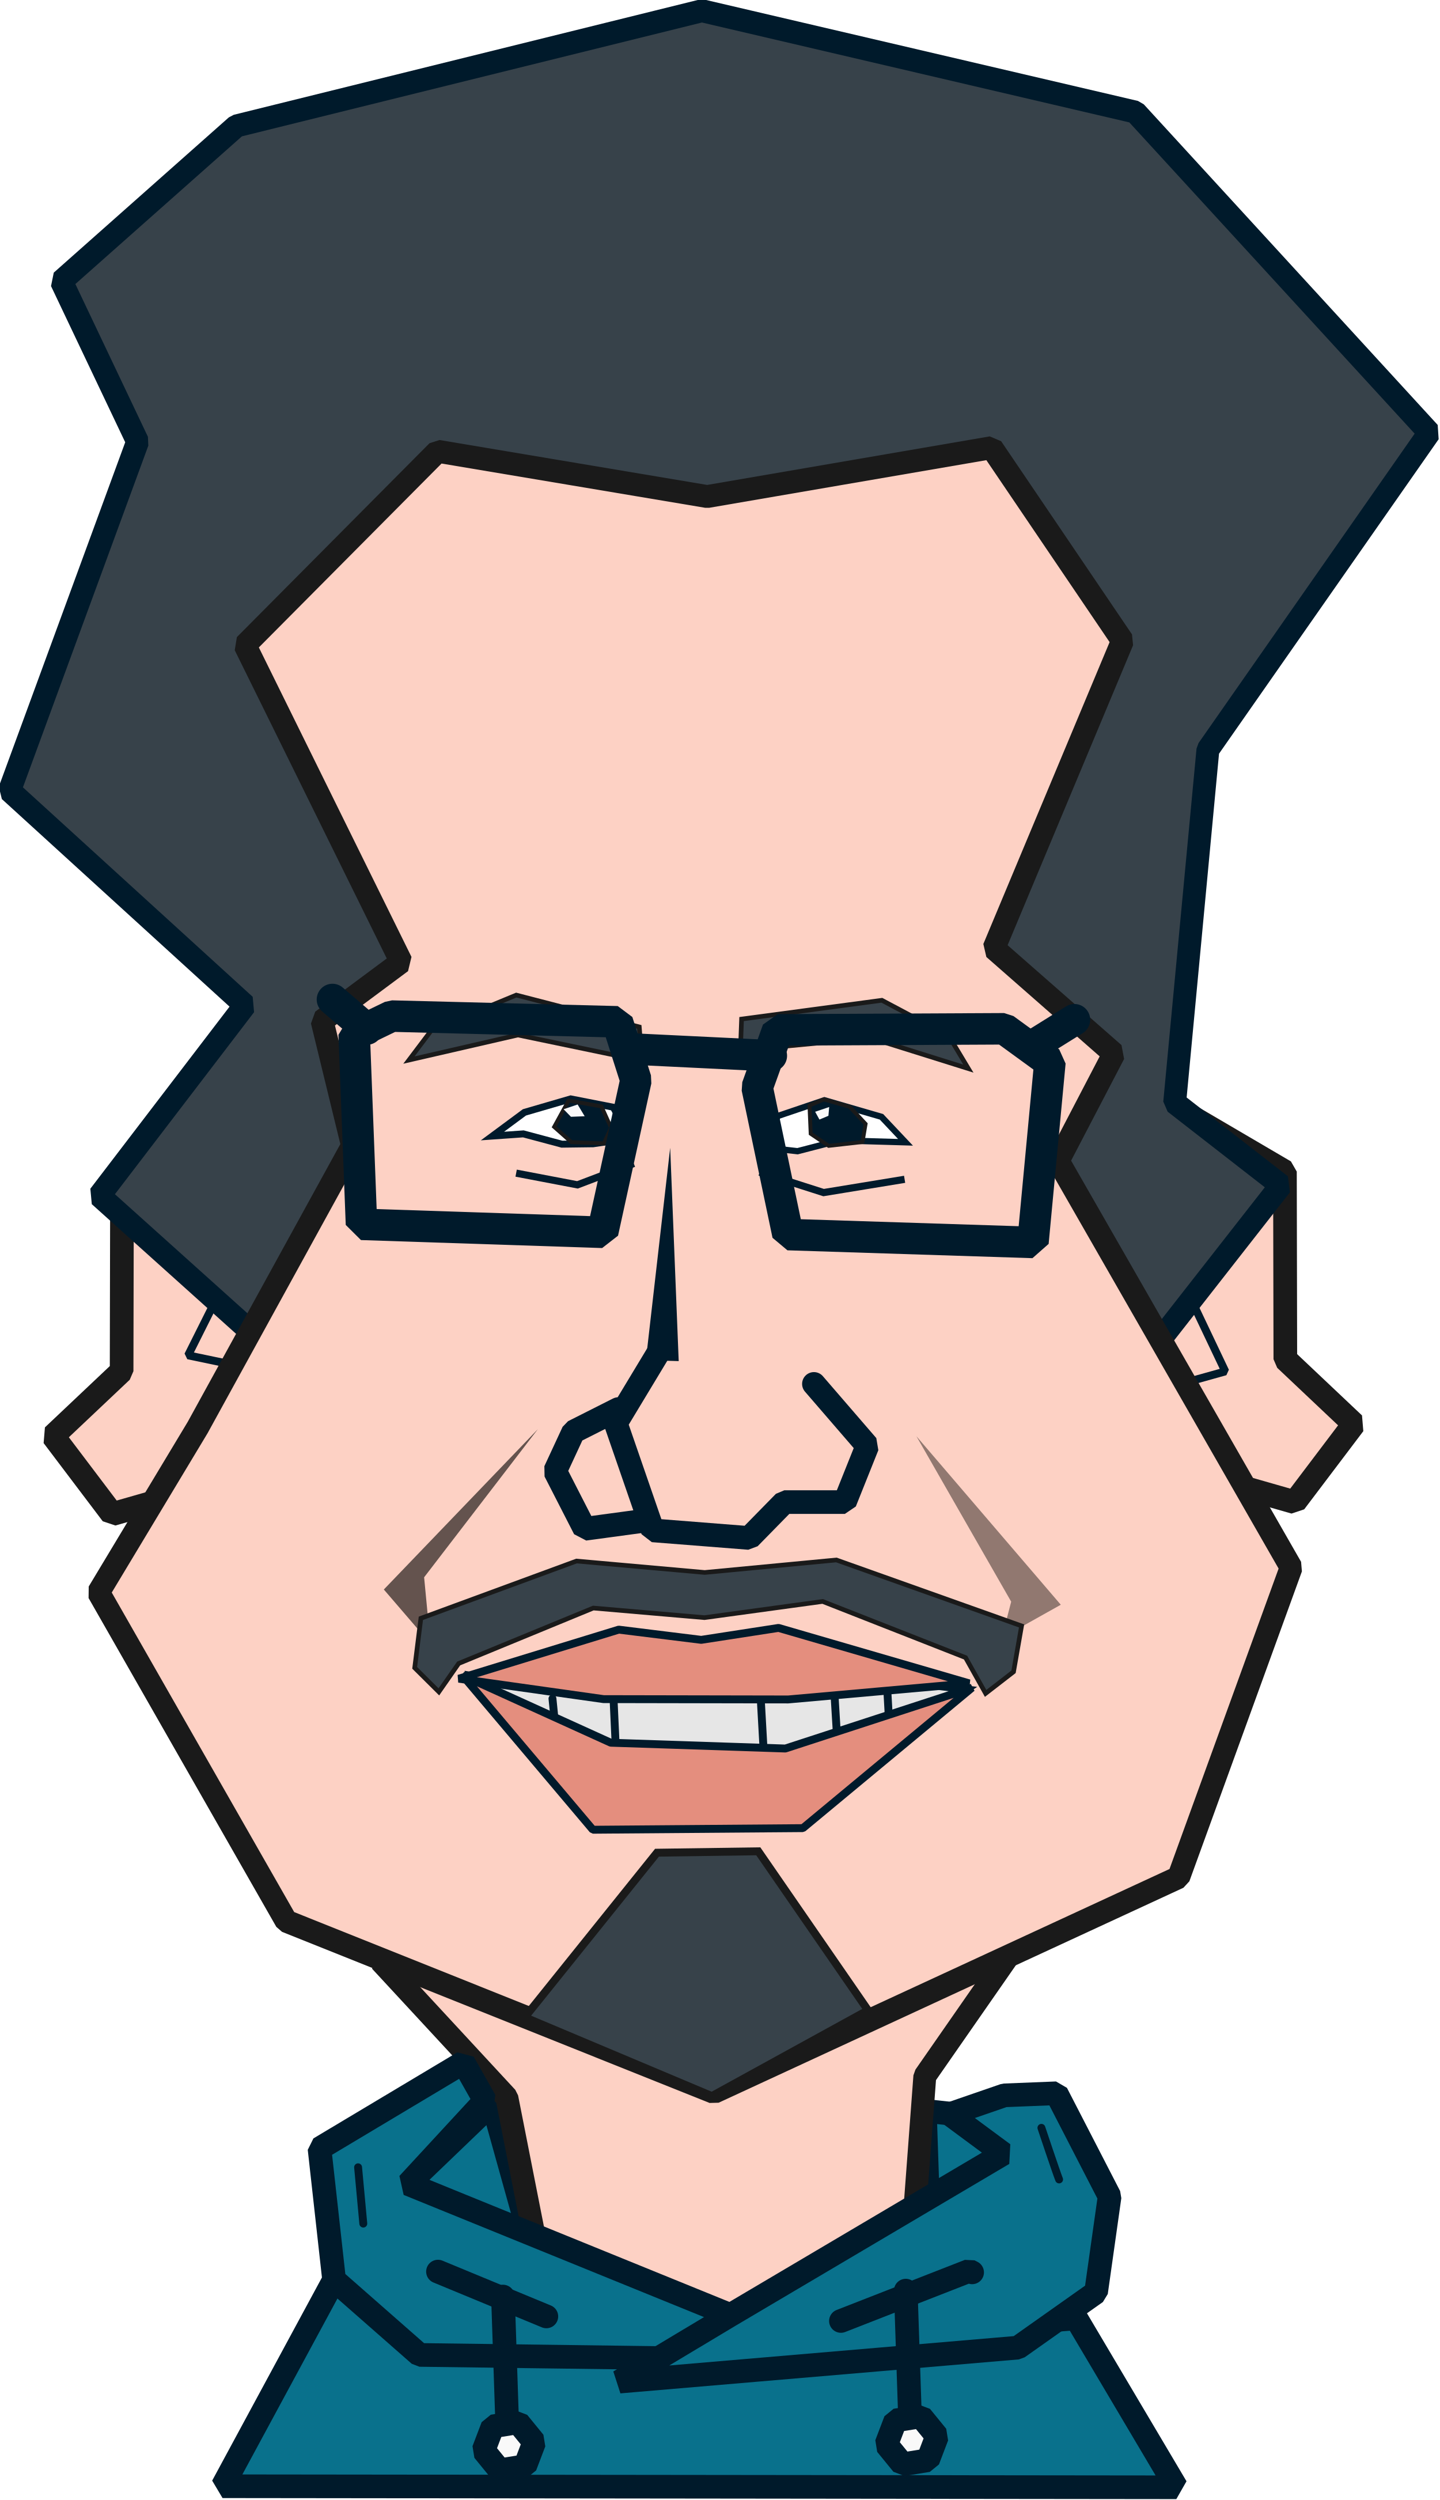 <?xml version="1.0" encoding="UTF-8" standalone="no"?>
<!-- Created with Inkscape (http://www.inkscape.org/) -->

<svg
   xmlns:osb="http://www.openswatchbook.org/uri/2009/osb"
   xmlns:dc="http://purl.org/dc/elements/1.1/"
   xmlns:cc="http://creativecommons.org/ns#"
   xmlns:rdf="http://www.w3.org/1999/02/22-rdf-syntax-ns#"
   xmlns:svg="http://www.w3.org/2000/svg"
   xmlns="http://www.w3.org/2000/svg"
   xmlns:sodipodi="http://sodipodi.sourceforge.net/DTD/sodipodi-0.dtd"
   xmlns:inkscape="http://www.inkscape.org/namespaces/inkscape"
   width="147.474mm"
   height="256mm"
   viewBox="0 0 147.474 256"
   version="1.1"
   id="svg1461"
   inkscape:version="0.92.4 (5da689c313, 2019-01-14)"
   sodipodi:docname="avatar.svg">
  <defs
     id="defs1455">
    <linearGradient
       id="linearGradient6716"
       osb:paint="solid">
      <stop
         style="stop-color:#37424a;stop-opacity:1;"
         offset="0"
         id="stop6714" />
    </linearGradient>
    <linearGradient
       id="linearGradient6692"
       osb:paint="solid">
      <stop
         style="stop-color:#09718c;stop-opacity:1;"
         offset="0"
         id="stop6690" />
    </linearGradient>
    <linearGradient
       id="linearGradient6698"
       osb:paint="solid"
       gradientTransform="matrix(0.988,0,0,1.574,-12.669,-85.548)">
      <stop
         style="stop-color:#001a2b;stop-opacity:1;"
         offset="0"
         id="stop6696" />
    </linearGradient>
    <linearGradient
       id="linearGradient6686"
       osb:paint="solid">
      <stop
         style="stop-color:#fdd1c4;stop-opacity:1;"
         offset="0"
         id="stop6684" />
    </linearGradient>
    <linearGradient
       id="linearGradient6704"
       osb:paint="solid"
       gradientTransform="translate(0.886,-0.071)">
      <stop
         style="stop-color:#1a1a1a;stop-opacity:1;"
         offset="0"
         id="stop6702" />
    </linearGradient>
    <linearGradient
       id="linearGradient6728"
       osb:paint="solid"
       gradientTransform="translate(0,0.472)">
      <stop
         style="stop-color:#e48e7e;stop-opacity:1;"
         offset="0"
         id="stop6726" />
    </linearGradient>
    <linearGradient
       id="linearGradient6710"
       osb:paint="solid"
       gradientTransform="translate(8.733,0.085)">
      <stop
         style="stop-color:#f9f9f9;stop-opacity:1;"
         offset="0"
         id="stop6708" />
    </linearGradient>
    <filter
       inkscape:collect="always"
       style="color-interpolation-filters:sRGB"
       id="filter1014-0">
      <feBlend
         inkscape:collect="always"
         mode="multiply"
         in2="BackgroundImage"
         id="feBlend1016-6" />
    </filter>
    <filter
       inkscape:collect="always"
       style="color-interpolation-filters:sRGB"
       id="filter1018-2">
      <feBlend
         inkscape:collect="always"
         mode="multiply"
         in2="BackgroundImage"
         id="feBlend1020-6" />
    </filter>
  </defs>
  <sodipodi:namedview
     id="base"
     pagecolor="#ffffff"
     bordercolor="#666666"
     borderopacity="1.0"
     inkscape:pageopacity="0.0"
     inkscape:pageshadow="2"
     inkscape:zoom="0.49497475"
     inkscape:cx="147.6167"
     inkscape:cy="390.17422"
     inkscape:document-units="mm"
     inkscape:current-layer="layer1"
     showgrid="false"
     inkscape:window-width="1920"
     inkscape:window-height="1053"
     inkscape:window-x="0"
     inkscape:window-y="27"
     inkscape:window-maximized="1" />
  <g
     inkscape:label="Layer 1"
     inkscape:groupmode="layer"
     id="layer1"
     transform="translate(-46.132,31.184)">
    <g
       transform="matrix(3.049,0,0,3.049,-924.649,-375.382)"
       id="g4837-1"
       inkscape:label="avatar"
       inkscape:export-filename="/home/ywaby/Documents/myproject/ywaby_webpage/public/favicon.png"
       inkscape:export-xdpi="6.3499999"
       inkscape:export-ydpi="6.3499999">
      <path
         sodipodi:nodetypes="cccc"
         style="opacity:1;vector-effect:none;fill:url(#linearGradient6692);fill-opacity:1;stroke:url(#linearGradient6698);stroke-width:0.794;stroke-linecap:round;stroke-linejoin:bevel;stroke-miterlimit:4;stroke-dasharray:none;stroke-dashoffset:0;stroke-opacity:1;paint-order:normal"
         d="m 332.101,186.241 2.834,-2.721 1.23,4.41 z"
         id="path912-5-8"
         inkscape:connector-curvature="0" />
      <path
         style="opacity:1;vector-effect:none;fill:url(#linearGradient6692);fill-opacity:1;stroke:url(#linearGradient6698);stroke-width:0.794;stroke-linecap:round;stroke-linejoin:bevel;stroke-miterlimit:4;stroke-dasharray:none;stroke-dashoffset:0;stroke-opacity:1"
         d="m 349.561,186.832 2.532,-1.606 -1.295,-1.295 -1.339,-0.145 z"
         id="path858-4-7"
         inkscape:connector-curvature="0" />
      <path
         style="opacity:1;vector-effect:none;fill:url(#linearGradient6686);fill-opacity:1;stroke:url(#linearGradient6704);stroke-width:0.794;stroke-linecap:round;stroke-linejoin:bevel;stroke-miterlimit:4;stroke-dasharray:none;stroke-dashoffset:0;stroke-opacity:1"
         d="m 329.932,154.194 -3.189,-4.047 -4.252,2.493 -0.013,6.302 -2.303,2.176 1.986,2.626 2.466,-0.706"
         id="path4472-9"
         inkscape:connector-curvature="0"
         sodipodi:nodetypes="ccccccc" />
      <path
         sodipodi:nodetypes="ccc"
         style="opacity:1;vector-effect:none;fill:none;fill-opacity:1;stroke:url(#linearGradient6698);stroke-width:0.265;stroke-linecap:round;stroke-linejoin:bevel;stroke-miterlimit:4;stroke-dasharray:none;stroke-dashoffset:0;stroke-opacity:1"
         d="m 326.411,155.012 -1.7,3.398 1.358,0.284"
         id="path4474-2"
         inkscape:connector-curvature="0" />
      <path
         sodipodi:nodetypes="ccccccc"
         inkscape:connector-curvature="0"
         id="path4400-0"
         d="m 354.112,153.793 3.189,-4.047 4.252,2.493 0.013,6.302 2.303,2.176 -1.986,2.626 -2.466,-0.706"
         style="opacity:1;vector-effect:none;fill:url(#linearGradient6686);fill-opacity:1;stroke:url(#linearGradient6704);stroke-width:0.794;stroke-linecap:round;stroke-linejoin:bevel;stroke-miterlimit:4;stroke-dasharray:none;stroke-dashoffset:0;stroke-opacity:1" />
      <path
         sodipodi:nodetypes="ccc"
         inkscape:connector-curvature="0"
         id="path4402-2"
         d="m 358.023,155.737 1.527,3.213 -2.011,0.561"
         style="opacity:1;vector-effect:none;fill:none;fill-opacity:1;stroke:url(#linearGradient6698);stroke-width:0.265;stroke-linecap:round;stroke-linejoin:bevel;stroke-miterlimit:4;stroke-dasharray:none;stroke-dashoffset:0;stroke-opacity:1" />
      <path
         sodipodi:nodetypes="ccccccccccccccc"
         inkscape:connector-curvature="0"
         id="path3551-3"
         d="m 326.909,157.698 -5.176,-4.651 4.889,-6.395 -7.908,-7.209 4.301,-11.719 -2.561,-5.391 5.881,-5.215 15.633,-3.868 14.561,3.403 9.872,10.768 -7.435,10.645 -1.117,11.858 3.568,2.776 -4.457,5.698 v 0"
         style="opacity:1;vector-effect:none;fill:url(#linearGradient6716);fill-opacity:1;stroke:url(#linearGradient6698);stroke-width:0.768;stroke-linecap:round;stroke-linejoin:bevel;stroke-miterlimit:4;stroke-dasharray:none;stroke-dashoffset:0;stroke-opacity:1" />
      <path
         sodipodi:nodetypes="cccccccc"
         inkscape:connector-curvature="0"
         id="path4488-7"
         d="m 331.171,178.75 4.247,4.589 0.954,4.839 5.864,3.356 6.879,-4.344 0.342,-4.57 3.295,-4.739 z"
         style="opacity:1;vector-effect:none;fill:url(#linearGradient6686);fill-opacity:1;stroke:url(#linearGradient6704);stroke-width:0.768;stroke-linecap:round;stroke-linejoin:bevel;stroke-miterlimit:4;stroke-dasharray:none;stroke-dashoffset:0;stroke-opacity:1" />
      <path
         sodipodi:nodetypes="cccccccccccccccccc"
         inkscape:connector-curvature="0"
         id="path3547-5"
         d="m 331.87,145.198 -5.248,-10.64 6.47,-6.512 9.055,1.52 9.556,-1.642 4.395,6.488 -4.321,10.33 4.033,3.537 -1.877,3.601 7.829,13.656 -3.78,10.408 -15.612,7.22 -14.362,-5.748 -6.306,-11.044 3.33,-5.537 5.201,-9.466 -1.022,-4.194 z"
         style="opacity:1;vector-effect:none;fill:url(#linearGradient6686);fill-opacity:1;stroke:url(#linearGradient6704);stroke-width:0.768;stroke-linecap:round;stroke-linejoin:bevel;stroke-miterlimit:4;stroke-dasharray:none;stroke-dashoffset:0;stroke-opacity:1" />
      <path
         inkscape:connector-curvature="0"
         id="path4398-9"
         d="m 340.173,163.947 -2.143,0.29 -0.992,-1.937 0.614,-1.323 1.51,-0.762"
         style="opacity:1;vector-effect:none;fill:none;fill-opacity:1;stroke:url(#linearGradient6698);stroke-width:0.794;stroke-linecap:round;stroke-linejoin:bevel;stroke-miterlimit:4;stroke-dasharray:none;stroke-dashoffset:0;stroke-opacity:1"
         sodipodi:nodetypes="ccccc" />
      <path
         sodipodi:nodetypes="cccccsc"
         inkscape:connector-curvature="0"
         id="path4527-2"
         d="m 334.144,169.164 2.94,0.501 9.254,-0.601 4.51,0.568 -4.844,3.241 c 0,0 -7.651,0.334 -7.784,0.334 -0.134,0 -4.076,-4.042 -4.076,-4.042 z"
         style="opacity:1;vector-effect:none;fill:#e6e6e6;fill-opacity:1;stroke:url(#linearGradient6698);stroke-width:0.265;stroke-linecap:butt;stroke-linejoin:miter;stroke-miterlimit:4;stroke-dasharray:none;stroke-dashoffset:0;stroke-opacity:1" />
      <path
         inkscape:connector-curvature="0"
         id="path4478-2"
         d="m 338.999,169.892 0.095,2.079"
         style="opacity:1;vector-effect:none;fill:none;fill-opacity:1;stroke:url(#linearGradient6698);stroke-width:0.265;stroke-linecap:round;stroke-linejoin:bevel;stroke-miterlimit:4;stroke-dasharray:none;stroke-dashoffset:0;stroke-opacity:1" />
      <path
         inkscape:connector-curvature="0"
         id="path4480-8"
         d="m 341.55,169.608 v 2.126"
         style="opacity:1;vector-effect:none;fill:none;fill-opacity:1;stroke:url(#linearGradient6698);stroke-width:0.265;stroke-linecap:round;stroke-linejoin:bevel;stroke-miterlimit:4;stroke-dasharray:none;stroke-dashoffset:0;stroke-opacity:1" />
      <path
         sodipodi:nodetypes="cc"
         inkscape:connector-curvature="0"
         id="path4482-9"
         d="m 343.926,169.591 0.125,2.243"
         style="opacity:1;vector-effect:none;fill:none;fill-opacity:1;stroke:url(#linearGradient6698);stroke-width:0.265;stroke-linecap:round;stroke-linejoin:bevel;stroke-miterlimit:4;stroke-dasharray:none;stroke-dashoffset:0;stroke-opacity:1" />
      <path
         sodipodi:nodetypes="cc"
         inkscape:connector-curvature="0"
         id="path4484-7"
         d="m 346.425,169.839 0.086,1.423"
         style="opacity:1;vector-effect:none;fill:none;fill-opacity:1;stroke:url(#linearGradient6698);stroke-width:0.265;stroke-linecap:round;stroke-linejoin:bevel;stroke-miterlimit:4;stroke-dasharray:none;stroke-dashoffset:0;stroke-opacity:1" />
      <path
         inkscape:connector-curvature="0"
         id="path4486-3"
         d="m 336.95,169.94 0.095,0.945"
         style="opacity:1;vector-effect:none;fill:none;fill-opacity:1;stroke:url(#linearGradient6698);stroke-width:0.265;stroke-linecap:round;stroke-linejoin:bevel;stroke-miterlimit:4;stroke-dasharray:none;stroke-dashoffset:0;stroke-opacity:1" />
      <path
         style="opacity:1;vector-effect:none;fill:none;fill-opacity:1;stroke:url(#linearGradient6698);stroke-width:0.265;stroke-linecap:round;stroke-linejoin:bevel;stroke-miterlimit:4;stroke-dasharray:none;stroke-dashoffset:0;stroke-opacity:1"
         d="m 348.169,169.157 0.125,2.243"
         id="path4761-6"
         inkscape:connector-curvature="0"
         sodipodi:nodetypes="cc" />
      <path
         sodipodi:nodetypes="ccccccc"
         inkscape:connector-curvature="0"
         id="path4460-1"
         d="m 333.931,169.161 4.376,5.183 7.054,-0.054 5.681,-4.716 -6.269,2.042 -5.865,-0.195 z"
         style="opacity:1;vector-effect:none;fill:url(#linearGradient6728);fill-opacity:1;stroke:url(#linearGradient6698);stroke-width:0.265;stroke-linecap:round;stroke-linejoin:bevel;stroke-miterlimit:4;stroke-dasharray:none;stroke-dashoffset:0;stroke-opacity:1" />
      <path
         sodipodi:nodetypes="cccccccc"
         inkscape:connector-curvature="0"
         id="path4462-2"
         d="m 333.803,169.271 4.864,0.686 6.2,0.011 6.079,-0.541 -6.402,-1.862 -2.597,0.401 -2.771,-0.343 z"
         style="opacity:1;vector-effect:none;fill:url(#linearGradient6728);fill-opacity:1;stroke:url(#linearGradient6698);stroke-width:0.265;stroke-linecap:round;stroke-linejoin:bevel;stroke-miterlimit:4;stroke-dasharray:none;stroke-dashoffset:0;stroke-opacity:1" />
      <path
         sodipodi:nodetypes="ccccccc"
         inkscape:connector-curvature="0"
         id="path4565-9"
         d="m 343.263,148.172 4.378,-0.42 3.279,1.028 -0.662,-1.104 -2.243,-1.191 -4.713,0.631 z"
         style="opacity:1;vector-effect:none;fill:url(#linearGradient6716);fill-opacity:1;stroke:url(#linearGradient6704);stroke-width:0.155;stroke-linecap:butt;stroke-linejoin:miter;stroke-miterlimit:4;stroke-dasharray:none;stroke-dashoffset:0;stroke-opacity:1" />
      <path
         sodipodi:nodetypes="ccccccccc"
         inkscape:connector-curvature="0"
         id="path4569-3"
         d="m 334.934,151.045 1.074,-0.795 1.555,-0.453 1.43,0.28 0.577,1.041 -1.255,0.187 -1.049,0.013 -1.294,-0.346 z"
         style="opacity:1;vector-effect:none;fill:#ffffff;fill-opacity:1;stroke:url(#linearGradient6698);stroke-width:0.233;stroke-linecap:round;stroke-linejoin:miter;stroke-miterlimit:4;stroke-dasharray:none;stroke-dashoffset:0;stroke-opacity:1" />
      <path
         sodipodi:nodetypes="ccc"
         inkscape:connector-curvature="0"
         id="path4571-1"
         d="m 339.681,151.966 -1.892,0.718 -2.059,-0.393"
         style="opacity:1;vector-effect:none;fill:none;fill-opacity:1;stroke:url(#linearGradient6698);stroke-width:0.241;stroke-linecap:butt;stroke-linejoin:miter;stroke-miterlimit:4;stroke-dasharray:none;stroke-dashoffset:0;stroke-opacity:1" />
      <path
         sodipodi:nodetypes="ccccccc"
         style="opacity:1;vector-effect:none;fill:url(#linearGradient6716);fill-opacity:1;stroke:url(#linearGradient6704);stroke-width:0.155;stroke-linecap:butt;stroke-linejoin:miter;stroke-miterlimit:4;stroke-dasharray:none;stroke-dashoffset:0;stroke-opacity:1"
         d="m 339.954,148.518 -0.088,-1.138 -4.132,-1.07 -2.845,1.175 -0.76,1.008 3.661,-0.842 z"
         id="path4588-9"
         inkscape:connector-curvature="0" />
      <path
         style="opacity:1;vector-effect:none;fill:#ffffff;fill-opacity:1;stroke:url(#linearGradient6698);stroke-width:0.21;stroke-linecap:butt;stroke-linejoin:miter;stroke-miterlimit:4;stroke-dasharray:none;stroke-dashoffset:0;stroke-opacity:1"
         d="m 348.808,151.255 -0.807,-0.856 -1.917,-0.557 -1.565,0.53 -0.464,1.055 1.127,0.127 1.403,-0.363 z"
         id="path4610-4"
         inkscape:connector-curvature="0"
         sodipodi:nodetypes="cccccccc" />
      <path
         style="opacity:1;vector-effect:none;fill:none;fill-opacity:1;stroke:url(#linearGradient6698);stroke-width:0.241;stroke-linecap:butt;stroke-linejoin:miter;stroke-miterlimit:4;stroke-dasharray:none;stroke-dashoffset:0;stroke-opacity:1"
         d="m 343.909,152.257 2.148,0.687 2.721,-0.446"
         id="path4612-7"
         inkscape:connector-curvature="0"
         sodipodi:nodetypes="ccc" />
      <path
         sodipodi:nodetypes="ccccccc"
         inkscape:connector-curvature="0"
         id="path4614-8"
         d="m 337.491,149.854 -0.484,0.883 0.581,0.514 1.088,0.041 0.242,-0.526 -0.323,-0.716 z"
         style="opacity:1;vector-effect:none;fill:url(#linearGradient6698);fill-opacity:1;stroke:url(#linearGradient6704);stroke-width:0.132;stroke-linecap:butt;stroke-linejoin:miter;stroke-miterlimit:4;stroke-dasharray:none;stroke-dashoffset:0;stroke-opacity:1" />
      <path
         inkscape:connector-curvature="0"
         id="path4616-4"
         d="m 345.583,150.019 0.041,0.948 0.603,0.407 1.137,-0.129 0.103,-0.608 -0.536,-0.575 -0.869,-0.248 z"
         style="opacity:1;vector-effect:none;fill:url(#linearGradient6698);fill-opacity:1;stroke:url(#linearGradient6704);stroke-width:0.132;stroke-linecap:butt;stroke-linejoin:miter;stroke-miterlimit:4;stroke-dasharray:none;stroke-dashoffset:0;stroke-opacity:1"
         sodipodi:nodetypes="cccccccc" />
      <path
         style="opacity:1;vector-effect:none;fill:url(#linearGradient6692);fill-opacity:1;stroke:url(#linearGradient6698);stroke-width:0.794;stroke-linecap:round;stroke-linejoin:bevel;stroke-miterlimit:4;stroke-dasharray:none;stroke-dashoffset:0;stroke-opacity:1"
         d="m 354.544,190.757 3.361,5.672 -32.036,-0.035 3.746,-6.932 12.564,2.227 z"
         id="path860-8-5"
         inkscape:connector-curvature="0"
         sodipodi:nodetypes="cccccc" />
      <path
         style="opacity:1;vector-effect:none;fill:url(#linearGradient6692);fill-opacity:1;stroke:url(#linearGradient6698);stroke-width:0.794;stroke-linecap:round;stroke-linejoin:bevel;stroke-miterlimit:4;stroke-dasharray:none;stroke-dashoffset:0;stroke-opacity:1;paint-order:normal"
         d="m 334.684,183.444 -2.583,2.797 10.825,4.404 -2.352,1.443 -8.088,-0.105 -2.871,-2.521 -0.49,-4.411 4.834,-2.89 z"
         id="path846-8-0"
         inkscape:connector-curvature="0"
         sodipodi:nodetypes="ccccccccc" />
      <path
         style="opacity:1;vector-effect:none;fill:url(#linearGradient6692);fill-opacity:1;stroke:url(#linearGradient6698);stroke-width:0.794;stroke-linecap:round;stroke-linejoin:bevel;stroke-miterlimit:4;stroke-dasharray:none;stroke-dashoffset:0;stroke-opacity:1;paint-order:normal"
         d="m 339.198,192.879 13.385,-1.141 2.626,-1.856 0.455,-3.221 -1.786,-3.466 -1.751,0.07 -1.832,0.632 1.797,1.329 -9.167,5.419 z"
         id="path856-6-3"
         inkscape:connector-curvature="0"
         sodipodi:nodetypes="cccccccccc" />
      <path
         style="opacity:1;vector-effect:none;fill:url(#linearGradient6692);fill-opacity:1;stroke:url(#linearGradient6698);stroke-width:0.265;stroke-linecap:round;stroke-linejoin:bevel;stroke-miterlimit:4;stroke-dasharray:none;stroke-dashoffset:0;stroke-opacity:1"
         d="m 330.421,185.681 0.175,1.891"
         id="path848-4-6"
         inkscape:connector-curvature="0" />
      <path
         style="opacity:1;vector-effect:none;fill:url(#linearGradient6692);fill-opacity:1;stroke:url(#linearGradient6698);stroke-width:0.794;stroke-linecap:round;stroke-linejoin:bevel;stroke-miterlimit:4;stroke-dasharray:none;stroke-dashoffset:0;stroke-opacity:1"
         d="m 333.104,189.184 3.641,1.506"
         id="path850-7-1"
         inkscape:connector-curvature="0" />
      <path
         style="opacity:1;vector-effect:none;fill:url(#linearGradient6692);fill-opacity:1;stroke:url(#linearGradient6698);stroke-width:0.794;stroke-linecap:round;stroke-linejoin:bevel;stroke-miterlimit:4;stroke-dasharray:none;stroke-dashoffset:0;stroke-opacity:1"
         d="m 335.287,190.022 0.14,4.201"
         id="path852-2-0"
         inkscape:connector-curvature="0" />
      <path
         sodipodi:type="star"
         style="opacity:1;vector-effect:none;fill:url(#linearGradient6710);fill-opacity:1;fill-rule:nonzero;stroke:url(#linearGradient6698);stroke-width:0.794;stroke-linecap:round;stroke-linejoin:bevel;stroke-miterlimit:4;stroke-dasharray:none;stroke-dashoffset:0;stroke-opacity:1;paint-order:normal"
         id="path952-0-6"
         sodipodi:sides="6"
         sodipodi:cx="335.48611"
         sodipodi:cy="195.0513"
         sodipodi:r1="0.86224407"
         sodipodi:r2="0.74672526"
         sodipodi:arg1="0.88708702"
         sodipodi:arg2="1.4106858"
         inkscape:flatsided="true"
         inkscape:rounded="0"
         inkscape:randomized="0"
         d="m 336.031,195.72 -0.851,0.137 -0.545,-0.668 0.307,-0.806 0.851,-0.137 0.545,0.668 z"
         inkscape:transform-center-x="7.5014194e-06"
         inkscape:transform-center-y="1.7643917e-05" />
      <path
         style="opacity:1;vector-effect:none;fill:url(#linearGradient6692);fill-opacity:1;stroke:url(#linearGradient6698);stroke-width:0.794;stroke-linecap:round;stroke-linejoin:bevel;stroke-miterlimit:4;stroke-dasharray:none;stroke-dashoffset:0;stroke-opacity:1"
         d="m 346.639,190.843 4.308,-1.683 0.099,0.05"
         id="path956-6-3"
         inkscape:connector-curvature="0" />
      <path
         style="opacity:1;vector-effect:none;fill:url(#linearGradient6692);fill-opacity:1;stroke:url(#linearGradient6698);stroke-width:0.265;stroke-linecap:round;stroke-linejoin:bevel;stroke-miterlimit:4;stroke-dasharray:none;stroke-dashoffset:0;stroke-opacity:1"
         d="m 353.967,186.089 c -0.099,-0.248 -0.594,-1.733 -0.594,-1.733"
         id="path958-2-2"
         inkscape:connector-curvature="0" />
      <path
         style="opacity:1;vector-effect:none;fill:url(#linearGradient6692);fill-opacity:1;stroke:url(#linearGradient6698);stroke-width:0.794;stroke-linecap:round;stroke-linejoin:bevel;stroke-miterlimit:4;stroke-dasharray:none;stroke-dashoffset:0;stroke-opacity:1"
         d="m 348.817,189.823 0.14,4.201"
         id="path852-5-9-0"
         inkscape:connector-curvature="0" />
      <path
         inkscape:transform-center-y="-8.6738865e-06"
         sodipodi:type="star"
         style="opacity:1;vector-effect:none;fill:url(#linearGradient6710);fill-opacity:1;fill-rule:nonzero;stroke:url(#linearGradient6698);stroke-width:0.794;stroke-linecap:round;stroke-linejoin:bevel;stroke-miterlimit:4;stroke-dasharray:none;stroke-dashoffset:0;stroke-opacity:1;paint-order:normal"
         id="path952-6-9-6"
         sodipodi:sides="6"
         sodipodi:cx="349.01593"
         sodipodi:cy="194.85196"
         sodipodi:r1="0.86224419"
         sodipodi:r2="0.74672526"
         sodipodi:arg1="0.88708702"
         sodipodi:arg2="1.4106858"
         inkscape:flatsided="true"
         inkscape:rounded="0"
         inkscape:randomized="0"
         d="m 349.561,195.52 -0.851,0.137 -0.545,-0.668 0.307,-0.806 0.851,-0.137 0.545,0.668 z" />
      <path
         sodipodi:nodetypes="cccccc"
         inkscape:connector-curvature="0"
         id="path4763-1"
         d="m 340.461,175.115 3.402,-0.047 3.685,5.339 -5.244,2.882 -6.284,-2.646 z"
         style="opacity:1;vector-effect:none;fill:url(#linearGradient6716);fill-opacity:1;stroke:url(#linearGradient6704);stroke-width:0.265;stroke-linecap:butt;stroke-linejoin:miter;stroke-miterlimit:4;stroke-dasharray:none;stroke-dashoffset:0;stroke-opacity:1" />
      <path
         sodipodi:nodetypes="ccccccccc"
         inkscape:connector-curvature="0"
         id="path4394-5"
         d="m 345.732,159.37 1.795,2.079 -0.756,1.89 h -2.032 l -1.181,1.205 -3.24,-0.255 -1.242,-3.596 1.531,-2.538 0.078,-0.13"
         style="opacity:1;vector-effect:none;fill:none;fill-opacity:1;stroke:url(#linearGradient6698);stroke-width:0.794;stroke-linecap:round;stroke-linejoin:bevel;stroke-miterlimit:4;stroke-dasharray:none;stroke-dashoffset:0;stroke-opacity:1" />
      <path
         style="opacity:1;vector-effect:none;fill:url(#linearGradient6710);fill-opacity:1;stroke:none;stroke-width:0.265;stroke-linecap:butt;stroke-linejoin:miter;stroke-miterlimit:4;stroke-dasharray:none;stroke-dashoffset:0;stroke-opacity:1"
         d="m 337.795,149.985 -0.472,0.159 0.248,0.254 0.461,-0.018 z"
         id="path982-5"
         inkscape:connector-curvature="0"
         sodipodi:nodetypes="ccccc" />
      <path
         sodipodi:nodetypes="ccccc"
         inkscape:connector-curvature="0"
         id="path984-4"
         d="m 346.245,150.07 -0.472,0.159 0.144,0.262 0.302,-0.126 z"
         style="opacity:1;vector-effect:none;fill:url(#linearGradient6710);fill-opacity:1;stroke:none;stroke-width:0.265;stroke-linecap:butt;stroke-linejoin:miter;stroke-miterlimit:4;stroke-dasharray:none;stroke-dashoffset:0;stroke-opacity:1" />
      <path
         style="opacity:1;vector-effect:none;fill:#929292;fill-opacity:1;stroke:none;stroke-width:0.265;stroke-linecap:butt;stroke-linejoin:miter;stroke-miterlimit:4;stroke-dasharray:none;stroke-dashoffset:0;stroke-opacity:1;filter:url(#filter1014-0)"
         d="m 349.176,161.129 3.182,5.555 -0.315,1.213 1.981,-1.11 z"
         id="path986-7"
         inkscape:connector-curvature="0"
         sodipodi:nodetypes="ccccc" />
      <path
         inkscape:connector-curvature="0"
         id="path1004-6"
         d="m 330.718,159.163 3.821,4.976 -0.213,2.231 1.566,-1.821 z"
         style="opacity:1;vector-effect:none;fill:#656565;fill-opacity:1;stroke:none;stroke-width:0.265;stroke-linecap:butt;stroke-linejoin:miter;stroke-miterlimit:4;stroke-dasharray:none;stroke-dashoffset:0;stroke-opacity:1;filter:url(#filter1018-2)"
         transform="matrix(-1,0,0,1,667.178,1.726)"
         sodipodi:nodetypes="ccccc" />
      <path
         sodipodi:nodetypes="ccccccccccccccc"
         inkscape:connector-curvature="0"
         id="path4590-5"
         d="m 333.134,169.713 -0.812,-0.807 0.208,-1.664 5.227,-1.923 4.307,0.384 4.422,-0.42 6.221,2.215 -0.27,1.541 -0.938,0.726 -0.674,-1.203 -4.8,-1.886 -3.97,0.544 -3.734,-0.322 -4.522,1.862 z"
         style="opacity:1;vector-effect:none;fill:url(#linearGradient6716);fill-opacity:1;stroke:url(#linearGradient6704);stroke-width:0.155;stroke-linecap:butt;stroke-linejoin:miter;stroke-miterlimit:4;stroke-dasharray:none;stroke-dashoffset:0;stroke-opacity:1" />
      <path
         style="opacity:1;vector-effect:none;fill:#001a2b;fill-opacity:1;stroke:none;stroke-width:0.265;stroke-linecap:butt;stroke-linejoin:miter;stroke-miterlimit:4;stroke-dasharray:none;stroke-dashoffset:0;stroke-opacity:1"
         d="m 340.904,151.438 -0.816,7.133 1.102,0.033 z"
         id="path1022-6"
         inkscape:connector-curvature="0"
         sodipodi:nodetypes="cccc" />
      <g
         id="g4586"
         style="display:inline;stroke:url(#linearGradient6698)"
         inkscape:label="glass">
        <path
           sodipodi:nodetypes="ccccccc"
           inkscape:connector-curvature="0"
           id="path4517"
           d="m 344.519,147.479 7.604,-0.036 1.536,1.118 -0.57,6.057 -8.23,-0.264 -1.035,-4.941 z"
           style="opacity:1;vector-effect:none;fill:none;fill-opacity:1;stroke:url(#linearGradient6698);stroke-width:1.058;stroke-linecap:round;stroke-linejoin:bevel;stroke-miterlimit:4;stroke-dasharray:none;stroke-dashoffset:0;stroke-opacity:1" />
        <path
           sodipodi:nodetypes="cc"
           inkscape:connector-curvature="0"
           id="path4519"
           d="m 353.166,147.959 1.316,-0.82"
           style="opacity:1;vector-effect:none;fill:none;fill-opacity:1;stroke:url(#linearGradient6698);stroke-width:1.058;stroke-linecap:round;stroke-linejoin:bevel;stroke-miterlimit:4;stroke-dasharray:none;stroke-dashoffset:0;stroke-opacity:1" />
        <path
           style="opacity:1;vector-effect:none;fill:none;fill-opacity:1;stroke:url(#linearGradient6698);stroke-width:1.058;stroke-linecap:round;stroke-linejoin:bevel;stroke-miterlimit:4;stroke-dasharray:none;stroke-dashoffset:0;stroke-opacity:1"
           d="m 339.129,147.208 -7.579,-0.192 -1.26,0.609 0.245,6.385 8.101,0.268 1.118,-5.112 z"
           id="path4521"
           inkscape:connector-curvature="0"
           sodipodi:nodetypes="ccccccc" />
        <path
           inkscape:connector-curvature="0"
           id="path4523"
           d="m 339.435,148.112 4.866,0.236"
           style="opacity:1;vector-effect:none;fill:none;fill-opacity:1;stroke:url(#linearGradient6698);stroke-width:1.058;stroke-linecap:round;stroke-linejoin:bevel;stroke-miterlimit:4;stroke-dasharray:none;stroke-dashoffset:0;stroke-opacity:1" />
        <path
           inkscape:connector-curvature="0"
           id="path4525"
           d="m 330.718,147.451 -1.158,-0.992"
           style="opacity:1;vector-effect:none;fill:none;fill-opacity:1;stroke:url(#linearGradient6698);stroke-width:1.058;stroke-linecap:round;stroke-linejoin:bevel;stroke-miterlimit:4;stroke-dasharray:none;stroke-dashoffset:0;stroke-opacity:1"
           sodipodi:nodetypes="cc" />
      </g>
    </g>
  </g>
</svg>
